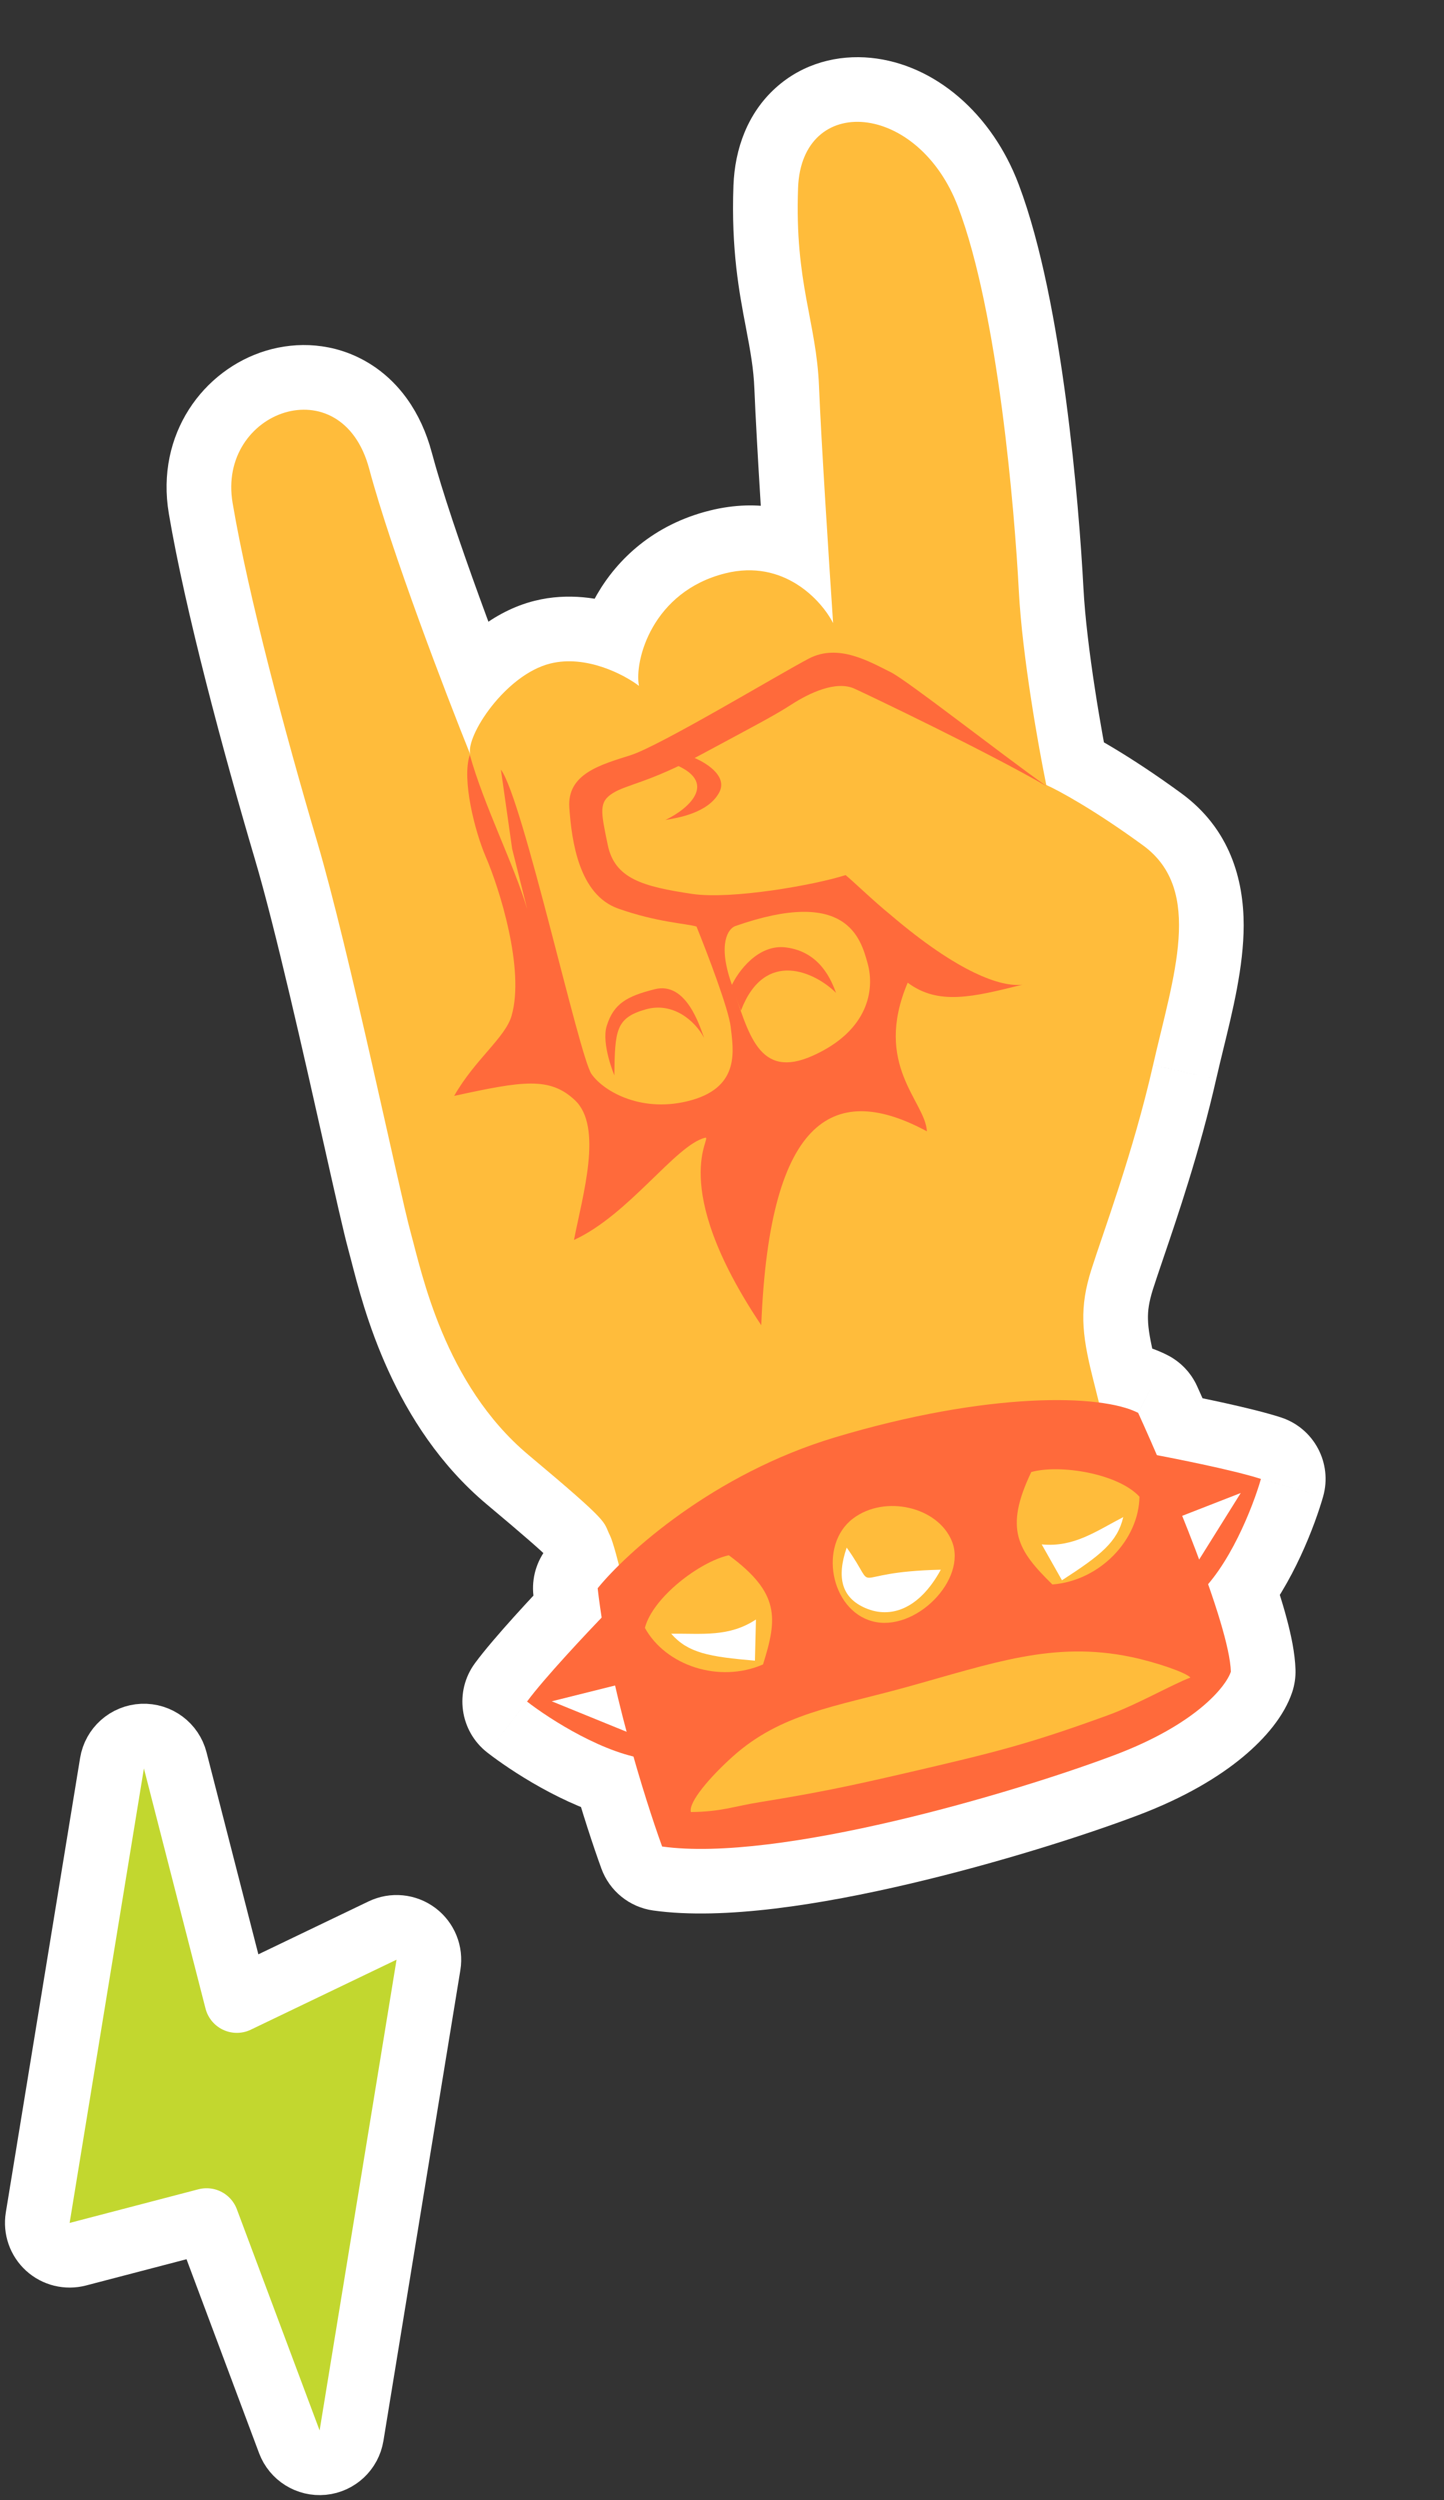 <svg width="67" height="116" viewBox="0 0 67 116" fill="none" xmlns="http://www.w3.org/2000/svg">
<rect x="0" y="0" width="67" height="116" fill="#333333" stroke="none"/>
<mask id="path-1-outside-1_3102_3406" maskUnits="userSpaceOnUse" x="4.474" y="0.383" width="63.76" height="91.427" fill="black">
<rect fill="white" x="4.474" y="0.383" width="63.76" height="91.427"/>
<path fill-rule="evenodd" clip-rule="evenodd" d="M21.818 35C20.681 32.177 18.153 25.573 17.13 21.75C15.85 16.97 10.069 19.051 10.792 23.332C11.515 27.613 13.233 34.04 14.716 39.054C15.692 42.353 17.038 48.347 17.991 52.592C18.486 54.798 18.875 56.531 19.051 57.169C19.098 57.339 19.149 57.538 19.207 57.76C19.78 59.967 20.962 64.522 24.52 67.503C27.924 70.355 28.005 70.549 28.195 71.003C28.224 71.072 28.255 71.146 28.3 71.237C28.396 71.428 28.548 71.949 28.719 72.614C28.303 73.023 27.972 73.389 27.732 73.686C27.782 74.13 27.844 74.585 27.917 75.046C26.939 76.066 25.186 77.948 24.454 78.944C25.37 79.658 27.488 81.034 29.391 81.495C29.891 83.249 30.388 84.749 30.722 85.668C36.081 86.422 47.058 83.186 51.739 81.415C55.485 79.998 56.881 78.253 57.111 77.557C57.087 76.716 56.657 75.21 56.056 73.498C57.309 72.026 58.192 69.714 58.505 68.615C57.4 68.258 55.121 67.787 53.68 67.512C53.36 66.772 53.062 66.102 52.81 65.549C52.4 65.336 51.784 65.17 50.987 65.068L50.688 63.865C50.181 61.835 50.084 60.652 50.638 58.905C50.764 58.507 50.933 58.01 51.13 57.431L51.13 57.431C51.798 55.467 52.786 52.561 53.502 49.412C53.615 48.914 53.736 48.416 53.857 47.922L53.857 47.922C54.718 44.378 55.529 41.047 53.044 39.229C50.778 37.573 49.102 36.667 48.547 36.421C48.188 34.673 47.43 30.427 47.273 27.424C47.077 23.67 46.313 14.513 44.457 9.609C42.601 4.704 37.191 4.304 37.029 8.72C36.933 11.36 37.256 13.061 37.558 14.644L37.558 14.644C37.761 15.709 37.953 16.721 38.001 17.93C38.095 20.334 38.476 26.252 38.655 28.91C38.119 27.858 36.367 25.922 33.654 26.6C30.262 27.446 29.42 30.657 29.648 31.823C28.97 31.304 27.199 30.369 25.533 30.785C23.45 31.305 21.603 34.141 21.818 35Z"/>
</mask>
<path fill-rule="evenodd" clip-rule="evenodd" d="M21.818 35C20.681 32.177 18.153 25.573 17.13 21.75C15.85 16.97 10.069 19.051 10.792 23.332C11.515 27.613 13.233 34.04 14.716 39.054C15.692 42.353 17.038 48.347 17.991 52.592C18.486 54.798 18.875 56.531 19.051 57.169C19.098 57.339 19.149 57.538 19.207 57.76C19.78 59.967 20.962 64.522 24.52 67.503C27.924 70.355 28.005 70.549 28.195 71.003C28.224 71.072 28.255 71.146 28.3 71.237C28.396 71.428 28.548 71.949 28.719 72.614C28.303 73.023 27.972 73.389 27.732 73.686C27.782 74.13 27.844 74.585 27.917 75.046C26.939 76.066 25.186 77.948 24.454 78.944C25.37 79.658 27.488 81.034 29.391 81.495C29.891 83.249 30.388 84.749 30.722 85.668C36.081 86.422 47.058 83.186 51.739 81.415C55.485 79.998 56.881 78.253 57.111 77.557C57.087 76.716 56.657 75.21 56.056 73.498C57.309 72.026 58.192 69.714 58.505 68.615C57.4 68.258 55.121 67.787 53.68 67.512C53.36 66.772 53.062 66.102 52.81 65.549C52.4 65.336 51.784 65.17 50.987 65.068L50.688 63.865C50.181 61.835 50.084 60.652 50.638 58.905C50.764 58.507 50.933 58.01 51.13 57.431L51.13 57.431C51.798 55.467 52.786 52.561 53.502 49.412C53.615 48.914 53.736 48.416 53.857 47.922L53.857 47.922C54.718 44.378 55.529 41.047 53.044 39.229C50.778 37.573 49.102 36.667 48.547 36.421C48.188 34.673 47.43 30.427 47.273 27.424C47.077 23.67 46.313 14.513 44.457 9.609C42.601 4.704 37.191 4.304 37.029 8.72C36.933 11.36 37.256 13.061 37.558 14.644L37.558 14.644C37.761 15.709 37.953 16.721 38.001 17.93C38.095 20.334 38.476 26.252 38.655 28.91C38.119 27.858 36.367 25.922 33.654 26.6C30.262 27.446 29.42 30.657 29.648 31.823C28.97 31.304 27.199 30.369 25.533 30.785C23.45 31.305 21.603 34.141 21.818 35Z" fill="#FF6A3B"/>
<path d="M17.13 21.75L20.028 20.974L17.13 21.75ZM21.818 35L19.035 36.12C19.623 37.583 21.244 38.34 22.743 37.854C24.243 37.367 25.11 35.803 24.729 34.274L21.818 35ZM10.792 23.332L7.834 23.831L10.792 23.332ZM14.716 39.054L11.839 39.904L14.716 39.054ZM17.991 52.592L15.063 53.249L17.991 52.592ZM19.051 57.169L21.943 56.37L19.051 57.169ZM19.207 57.76L16.303 58.514L19.207 57.76ZM24.52 67.503L22.593 69.802L22.593 69.802L24.52 67.503ZM28.195 71.003L30.963 69.846L30.963 69.846L28.195 71.003ZM28.3 71.237L25.619 72.582L25.619 72.582L28.3 71.237ZM28.719 72.614L30.825 74.751C31.587 74 31.891 72.9 31.624 71.865L28.719 72.614ZM27.732 73.686L25.399 71.799C24.894 72.424 24.66 73.225 24.75 74.022L27.732 73.686ZM27.917 75.046L30.082 77.123C30.731 76.446 31.027 75.504 30.88 74.578L27.917 75.046ZM24.454 78.944L22.037 77.167C21.074 78.476 21.329 80.314 22.611 81.312L24.454 78.944ZM29.391 81.495L32.276 80.673C31.98 79.634 31.148 78.834 30.098 78.579L29.391 81.495ZM30.722 85.668L27.903 86.693C28.282 87.736 29.205 88.484 30.304 88.639L30.722 85.668ZM51.739 81.415L50.678 78.609L50.678 78.609L51.739 81.415ZM57.111 77.557L59.96 78.499C60.069 78.168 60.12 77.819 60.11 77.47L57.111 77.557ZM56.056 73.498L53.772 71.552C53.08 72.365 52.871 73.484 53.225 74.492L56.056 73.498ZM58.505 68.615L61.39 69.439C61.834 67.884 60.966 66.258 59.429 65.761L58.505 68.615ZM53.68 67.512L50.925 68.701C51.32 69.614 52.141 70.272 53.117 70.459L53.68 67.512ZM52.81 65.549L55.54 64.304C55.261 63.693 54.785 63.192 54.188 62.883L52.81 65.549ZM50.987 65.068L48.077 65.794C48.376 66.993 49.38 67.886 50.606 68.043L50.987 65.068ZM50.688 63.865L47.777 64.592L50.688 63.865ZM50.638 58.905L53.497 59.812L53.497 59.812L50.638 58.905ZM51.13 57.431L48.305 56.421C48.3 56.436 48.295 56.45 48.29 56.465L51.13 57.431ZM51.13 57.431L53.955 58.441C53.96 58.426 53.965 58.412 53.97 58.397L51.13 57.431ZM53.502 49.412L50.577 48.747L50.577 48.748L53.502 49.412ZM53.857 47.922L50.969 47.109C50.959 47.143 50.95 47.178 50.941 47.213L53.857 47.922ZM53.857 47.922L56.744 48.735C56.754 48.701 56.763 48.666 56.772 48.631L53.857 47.922ZM53.044 39.229L54.815 36.808L54.815 36.808L53.044 39.229ZM48.547 36.421L45.608 37.025C45.803 37.974 46.445 38.771 47.331 39.164L48.547 36.421ZM47.273 27.424L44.277 27.581L44.277 27.581L47.273 27.424ZM44.457 9.609L47.263 8.547L44.457 9.609ZM37.029 8.72L40.027 8.83L40.027 8.83L37.029 8.72ZM37.558 14.644L34.611 15.205C34.621 15.261 34.633 15.316 34.647 15.37L37.558 14.644ZM37.558 14.644L40.505 14.083C40.494 14.027 40.482 13.972 40.468 13.918L37.558 14.644ZM38.001 17.93L40.998 17.812L40.998 17.812L38.001 17.93ZM38.655 28.91L35.983 30.273C36.63 31.542 38.08 32.181 39.454 31.802C40.827 31.423 41.744 30.13 41.648 28.709L38.655 28.91ZM29.648 31.823L27.823 34.204C28.812 34.963 30.168 35.03 31.228 34.373C32.288 33.716 32.831 32.472 32.592 31.248L29.648 31.823ZM14.232 22.526C15.308 26.547 17.902 33.305 19.035 36.12L24.601 33.88C23.461 31.048 20.998 24.601 20.028 20.974L14.232 22.526ZM13.75 22.832C13.718 22.645 13.729 22.513 13.746 22.427C13.764 22.339 13.793 22.272 13.827 22.219C13.902 22.102 14.007 22.036 14.078 22.015C14.136 21.997 14.086 22.028 13.998 21.977C13.963 21.956 13.974 21.951 14.016 22.01C14.061 22.073 14.152 22.226 14.232 22.526L20.028 20.974C19.544 19.167 18.526 17.663 16.998 16.78C15.488 15.909 13.798 15.831 12.342 16.271C9.444 17.147 7.21 20.137 7.834 23.831L13.75 22.832ZM17.593 38.203C16.114 33.205 14.441 26.923 13.75 22.832L7.834 23.831C8.589 28.302 10.352 34.875 11.839 39.904L17.593 38.203ZM20.918 51.935C19.976 47.739 18.604 41.623 17.593 38.203L11.839 39.904C12.779 43.083 14.1 48.956 15.063 53.249L20.918 51.935ZM21.943 56.37C21.792 55.824 21.426 54.199 20.918 51.935L15.063 53.249C15.545 55.397 15.958 57.238 16.159 57.967L21.943 56.37ZM22.111 57.006C22.055 56.791 21.997 56.568 21.943 56.37L16.159 57.967C16.199 58.111 16.244 58.285 16.303 58.514L22.111 57.006ZM26.447 65.203C23.713 62.913 22.702 59.284 22.111 57.006L16.303 58.514C16.858 60.649 18.211 66.13 22.593 69.802L26.447 65.203ZM30.963 69.846C30.906 69.71 30.766 69.363 30.487 68.96C30.244 68.609 29.959 68.301 29.666 68.013C29.097 67.453 28.131 66.615 26.447 65.203L22.593 69.802C24.313 71.243 25.09 71.927 25.459 72.291C25.636 72.465 25.619 72.469 25.551 72.371C25.448 72.221 25.389 72.07 25.427 72.16L30.963 69.846ZM30.981 69.891C30.984 69.896 30.985 69.9 30.984 69.898C30.984 69.896 30.982 69.892 30.978 69.883C30.974 69.874 30.97 69.864 30.963 69.846L25.427 72.16C25.457 72.232 25.523 72.391 25.619 72.582L30.981 69.891ZM31.624 71.865C31.534 71.514 31.442 71.175 31.354 70.883C31.289 70.666 31.162 70.25 30.981 69.891L25.619 72.582C25.583 72.511 25.562 72.46 25.557 72.447C25.55 72.43 25.549 72.425 25.553 72.438C25.562 72.464 25.581 72.52 25.608 72.612C25.663 72.795 25.733 73.048 25.814 73.363L31.624 71.865ZM26.614 70.477C26.135 70.948 25.724 71.398 25.399 71.799L30.064 75.573C30.22 75.38 30.472 75.098 30.825 74.751L26.614 70.477ZM24.75 74.022C24.806 74.516 24.875 75.015 24.954 75.515L30.88 74.578C30.813 74.155 30.757 73.744 30.713 73.35L24.75 74.022ZM26.871 80.722C27.465 79.913 29.072 78.175 30.082 77.123L25.752 72.969C24.805 73.957 22.907 75.984 22.037 77.167L26.871 80.722ZM30.098 78.579C29.515 78.438 28.776 78.118 28.012 77.693C27.265 77.277 26.635 76.84 26.297 76.577L22.611 81.312C23.65 82.12 26.167 83.801 28.685 84.41L30.098 78.579ZM26.506 82.317C27.024 84.134 27.542 85.702 27.903 86.693L33.541 84.643C33.234 83.796 32.758 82.365 32.276 80.673L26.506 82.317ZM30.304 88.639C33.593 89.102 38.168 88.346 42.168 87.409C46.298 86.443 50.339 85.152 52.801 84.221L50.678 78.609C48.459 79.449 44.67 80.662 40.801 81.567C36.803 82.503 33.209 82.989 31.14 82.697L30.304 88.639ZM52.801 84.221C54.935 83.413 56.52 82.468 57.657 81.526C58.708 80.656 59.593 79.608 59.96 78.499L54.263 76.615C54.351 76.35 54.434 76.284 54.339 76.406C54.266 76.498 54.109 76.674 53.831 76.904C53.276 77.364 52.289 77.999 50.678 78.609L52.801 84.221ZM60.11 77.47C60.087 76.687 59.897 75.824 59.698 75.08C59.485 74.283 59.201 73.4 58.886 72.504L53.225 74.492C53.511 75.307 53.742 76.033 53.901 76.628C53.98 76.924 54.036 77.167 54.071 77.356C54.089 77.45 54.099 77.522 54.106 77.575C54.112 77.629 54.113 77.65 54.113 77.644L60.11 77.47ZM55.621 67.792C55.506 68.193 55.261 68.899 54.911 69.656C54.552 70.431 54.152 71.106 53.772 71.552L58.339 75.443C60.005 73.489 61.033 70.691 61.39 69.439L55.621 67.792ZM53.117 70.459C54.599 70.742 56.687 71.18 57.582 71.47L59.429 65.761C58.113 65.335 55.642 64.832 54.242 64.565L53.117 70.459ZM56.434 66.323C56.107 65.566 55.801 64.877 55.54 64.304L50.08 66.793C50.324 67.327 50.613 67.978 50.925 68.701L56.434 66.323ZM54.188 62.883C53.331 62.441 52.321 62.214 51.368 62.092L50.606 68.043C50.901 68.081 51.121 68.126 51.273 68.166C51.433 68.209 51.473 68.234 51.432 68.213L54.188 62.883ZM47.777 64.592L48.077 65.794L53.898 64.341L53.598 63.139L47.777 64.592ZM47.778 57.998C47.419 59.131 47.238 60.197 47.266 61.35C47.292 62.453 47.507 63.512 47.777 64.592L53.598 63.139C53.361 62.188 53.274 61.64 53.264 61.207C53.255 60.825 53.303 60.426 53.497 59.812L47.778 57.998ZM48.29 56.465C48.097 57.033 47.916 57.564 47.778 57.998L53.497 59.812C53.612 59.451 53.77 58.987 53.97 58.397L48.29 56.465ZM48.305 56.421L48.305 56.421L53.955 58.441L53.955 58.441L48.305 56.421ZM50.577 48.748C49.9 51.725 48.96 54.494 48.29 56.465L53.97 58.397C54.636 56.439 55.673 53.398 56.427 50.077L50.577 48.748ZM50.941 47.213C50.822 47.703 50.696 48.223 50.577 48.747L56.427 50.077C56.535 49.605 56.651 49.128 56.772 48.631L50.941 47.213ZM50.969 47.108L50.969 47.109L56.744 48.735L56.744 48.735L50.969 47.108ZM51.273 41.651C51.493 41.812 51.705 42.024 51.705 42.929C51.706 43.998 51.398 45.336 50.942 47.213L56.772 48.631C57.177 46.964 57.706 44.864 57.705 42.927C57.705 40.826 57.079 38.464 54.815 36.808L51.273 41.651ZM47.331 39.164C47.632 39.297 49.12 40.076 51.273 41.651L54.815 36.808C52.437 35.069 50.572 34.037 49.762 33.678L47.331 39.164ZM44.277 27.581C44.447 30.817 45.242 35.243 45.608 37.025L51.485 35.817C51.133 34.104 50.414 30.037 50.269 27.267L44.277 27.581ZM41.651 10.671C42.45 12.781 43.071 16.007 43.514 19.343C43.948 22.617 44.182 25.763 44.277 27.581L50.269 27.267C50.168 25.331 49.922 22.021 49.462 18.553C49.009 15.146 48.321 11.341 47.263 8.547L41.651 10.671ZM40.027 8.83C40.045 8.344 40.18 8.377 40.013 8.529C39.848 8.678 39.715 8.645 39.808 8.654C40.046 8.678 41.035 9.043 41.651 10.671L47.263 8.547C46.023 5.27 43.379 2.983 40.408 2.684C38.896 2.533 37.264 2.921 35.982 4.084C34.697 5.249 34.095 6.888 34.031 8.61L40.027 8.83ZM40.505 14.083C40.215 12.558 39.943 11.124 40.027 8.83L34.031 8.61C33.922 11.595 34.298 13.564 34.611 15.205L40.505 14.083ZM40.468 13.918L40.468 13.918L34.647 15.37L34.647 15.37L40.468 13.918ZM40.998 17.812C40.941 16.352 40.705 15.135 40.505 14.083L34.611 15.205C34.816 16.284 34.965 17.091 35.003 18.047L40.998 17.812ZM41.648 28.709C41.469 26.037 41.09 20.165 40.998 17.812L35.003 18.047C35.099 20.502 35.484 26.466 35.662 29.112L41.648 28.709ZM34.38 29.51C34.647 29.444 34.831 29.453 34.958 29.477C35.093 29.502 35.231 29.556 35.374 29.646C35.522 29.739 35.662 29.862 35.782 29.998C35.906 30.138 35.97 30.248 35.983 30.273L41.328 27.548C40.493 25.91 37.602 22.522 32.927 23.689L34.38 29.51ZM32.592 31.248C32.635 31.469 32.59 31.474 32.637 31.248C32.676 31.064 32.757 30.826 32.894 30.587C33.147 30.147 33.574 29.712 34.38 29.51L32.927 23.689C30.342 24.334 28.652 25.928 27.692 27.597C26.82 29.115 26.419 30.942 26.703 32.398L32.592 31.248ZM26.259 33.696C26.349 33.673 26.595 33.66 27.008 33.798C27.416 33.935 27.735 34.137 27.823 34.204L31.473 29.442C30.883 28.99 29.978 28.465 28.914 28.109C27.855 27.754 26.382 27.481 24.806 27.875L26.259 33.696ZM24.729 34.274C24.857 34.788 24.777 35.158 24.765 35.215C24.744 35.315 24.727 35.336 24.756 35.271C24.813 35.142 24.948 34.903 25.169 34.623C25.386 34.349 25.629 34.105 25.861 33.929C25.974 33.843 26.07 33.784 26.144 33.745C26.181 33.726 26.209 33.714 26.229 33.706C26.239 33.702 26.247 33.7 26.252 33.698C26.254 33.697 26.256 33.697 26.257 33.697C26.258 33.696 26.259 33.696 26.259 33.696C26.259 33.696 26.259 33.696 26.259 33.696C26.26 33.696 26.258 33.696 26.259 33.696C26.26 33.696 26.258 33.696 26.259 33.696L24.806 27.875C22.84 28.365 21.341 29.789 20.459 30.907C19.984 31.509 19.567 32.172 19.273 32.833C19.127 33.163 18.985 33.551 18.895 33.972C18.815 34.351 18.725 34.997 18.907 35.727L24.729 34.274Z" fill="white" mask="url(#path-1-outside-1_3102_3406)"/>
<path d="M17.13 21.75C18.153 25.573 20.681 32.177 21.818 35C21.603 34.141 23.45 31.305 25.533 30.785C27.199 30.369 28.97 31.304 29.648 31.823C29.42 30.657 30.262 27.446 33.654 26.6C36.367 25.922 38.119 27.858 38.655 28.91C38.476 26.252 38.095 20.334 38.001 17.93C37.883 14.925 36.867 13.136 37.029 8.72C37.191 4.304 42.601 4.704 44.457 9.609C46.313 14.513 47.077 23.67 47.273 27.424C47.43 30.427 48.188 34.673 48.547 36.421C49.102 36.667 50.778 37.573 53.044 39.229C55.875 41.3 54.429 45.336 53.502 49.412C52.575 53.489 51.192 57.158 50.638 58.905C50.084 60.652 50.181 61.835 50.688 63.865L52.466 70.991L29.659 76.683C29.322 75.098 28.577 71.789 28.3 71.237C27.954 70.547 28.437 70.784 24.52 67.503C20.604 64.221 19.566 59.034 19.051 57.169C18.536 55.303 16.199 44.067 14.716 39.054C13.233 34.04 11.515 27.613 10.792 23.332C10.069 19.051 15.85 16.97 17.13 21.75Z" fill="#FFBC3B"/>
<path d="M22.54 39.755C22.035 38.585 21.415 36.162 21.799 35.02C22.452 37.374 23.855 40.121 24.46 42.175L23.763 39.382L23.241 35.706C24.259 37.07 26.872 49.007 27.444 49.829C28.016 50.651 29.827 51.684 32.096 51.04C34.364 50.396 34.021 48.683 33.903 47.643C33.808 46.812 32.806 44.193 32.317 42.988C31.842 42.845 30.484 42.794 28.677 42.152C26.871 41.509 26.525 39.045 26.416 37.471C26.306 35.898 27.876 35.478 29.253 35.041C30.631 34.603 36.154 31.274 37.532 30.554C38.91 29.835 40.377 30.719 41.325 31.185C42.084 31.558 46.404 34.952 48.568 36.482C45.822 34.887 40.346 32.271 39.655 31.955C38.791 31.559 37.542 32.157 36.722 32.687C35.903 33.216 34.987 33.686 32.544 35.002C30.101 36.319 29.099 36.385 28.436 36.798C27.774 37.211 27.875 37.638 28.199 39.202C28.523 40.766 29.821 41.132 32.116 41.474C33.951 41.746 37.817 41.057 39.234 40.601C39.536 40.841 40.539 41.812 41.333 42.456C44.485 45.143 46.463 45.81 47.442 45.684C45.149 46.257 43.543 46.658 42.116 45.593C40.496 49.425 42.94 51.093 43.007 52.489C38.842 50.245 35.704 51.612 35.322 61.486C30.898 54.884 33.126 52.684 32.714 52.787C31.345 53.129 29.186 56.358 26.632 57.53C27.024 55.496 27.994 52.282 26.674 51.044C25.505 49.948 24.258 50.151 21.072 50.846C22.03 49.161 23.445 48.142 23.737 47.128C24.357 44.97 23.172 41.217 22.54 39.755Z" fill="#FF6A3B"/>
<path d="M33.934 45.617C33.294 43.775 33.791 43.081 34.119 42.965C39.288 41.154 39.935 43.521 40.262 44.717C40.588 45.912 40.299 47.809 37.736 48.97C35.174 50.131 34.735 47.921 33.934 45.617Z" fill="#FFBC3B"/>
<path d="M36.468 43.957C35.172 43.792 34.239 45.08 33.935 45.745L34.378 46.891C35.488 43.977 37.843 45.12 38.792 46.066C38.594 45.548 38.089 44.163 36.468 43.957Z" fill="#FF6A3B"/>
<path d="M33.376 36.757C33.781 35.98 32.695 35.339 32.101 35.116L30.896 35.317C33.541 36.161 31.978 37.523 30.873 38.043C31.417 37.954 32.869 37.728 33.376 36.757Z" fill="#FF6A3B"/>
<path d="M30.379 45.896C29.098 46.219 28.476 46.555 28.152 47.596C27.892 48.433 28.505 49.892 28.505 49.892C28.53 47.797 28.574 47.226 29.96 46.831C31.206 46.477 32.24 47.339 32.672 48.158C32.475 47.64 31.854 45.524 30.379 45.896Z" fill="#FF6A3B"/>
<path d="M24.454 78.946C25.25 77.863 27.253 75.732 28.154 74.802L30.181 81.633C28.11 81.437 25.5 79.76 24.454 78.946Z" fill="#FF6A3B"/>
<path d="M58.506 68.617C57.214 68.199 54.318 67.627 53.031 67.393L55.475 74.091C57.035 72.74 58.146 69.879 58.506 68.617Z" fill="#FF6A3B"/>
<path d="M29.581 80.555L25.601 78.934L29.106 78.059L29.581 80.555Z" fill="white"/>
<path d="M55.316 72.874L57.569 69.269L54.209 70.58L55.316 72.874Z" fill="white"/>
<path d="M38.747 66.687C33.096 68.381 29.049 72.061 27.731 73.689C28.223 78.047 29.93 83.493 30.722 85.671C36.081 86.425 47.058 83.189 51.739 81.418C55.485 80.001 56.881 78.256 57.111 77.56C57.048 75.364 54.217 68.639 52.81 65.552C51.099 64.667 45.811 64.569 38.747 66.687Z" fill="#FF6A3B"/>
<path d="M34.002 81.493C32.979 82.41 31.938 83.601 32.055 84.072C33.479 84.057 34.016 83.812 35.27 83.61C37.936 83.179 39.428 82.866 42.067 82.254C46.108 81.316 47.668 80.94 51.391 79.586C52.758 79.089 54.365 78.163 55.234 77.832C55.038 77.605 53.664 77.125 52.489 76.879C48.861 76.118 46.026 77.18 42.016 78.287C38.727 79.194 36.234 79.495 34.002 81.493Z" fill="#FFBC3B"/>
<path d="M29.922 75.528C30.29 74.112 32.465 72.457 33.816 72.158C36.185 73.905 36.081 75.074 35.403 77.224C33.372 78.105 30.894 77.285 29.922 75.528Z" fill="#FFBC3B"/>
<path d="M52.87 69.442C51.881 68.365 49.184 67.926 47.85 68.297C46.58 70.952 47.221 71.935 48.83 73.514C51.037 73.337 52.838 71.45 52.87 69.442Z" fill="#FFBC3B"/>
<path d="M44.164 71.5C43.509 69.901 41.048 69.341 39.578 70.455C37.965 71.677 38.533 74.698 40.474 75.22C42.455 75.754 44.898 73.291 44.164 71.5Z" fill="#FFBC3B"/>
<path d="M35.028 77.049C32.901 76.866 31.929 76.697 31.14 75.797C32.59 75.783 33.828 75.963 35.075 75.138L35.028 77.049Z" fill="white"/>
<path d="M49.274 73.319C51.065 72.158 51.845 71.552 52.118 70.387C50.831 71.056 49.824 71.797 48.334 71.654L49.274 73.319Z" fill="white"/>
<path d="M40.163 74.612C41.295 75.097 42.633 74.698 43.653 72.828C39.054 72.931 40.886 74.061 39.286 71.802C38.81 73.19 39.044 74.132 40.163 74.612Z" fill="white"/>
<path d="M1.75 102.894C1.669 103.395 1.846 103.903 2.221 104.245C2.596 104.586 3.119 104.715 3.61 104.587L9.585 103.026L13.425 113.29C13.663 113.926 14.3 114.323 14.976 114.257C15.653 114.19 16.2 113.677 16.31 113.006L19.88 91.164C19.97 90.612 19.746 90.056 19.298 89.721C18.851 89.386 18.254 89.328 17.75 89.57L10.989 92.817L8.13 81.674C7.954 80.987 7.32 80.517 6.61 80.548C5.901 80.58 5.311 81.104 5.197 81.805L1.75 102.894Z" fill="#C2D72F" stroke="white" stroke-width="3" stroke-linejoin="round"/>
</svg>

